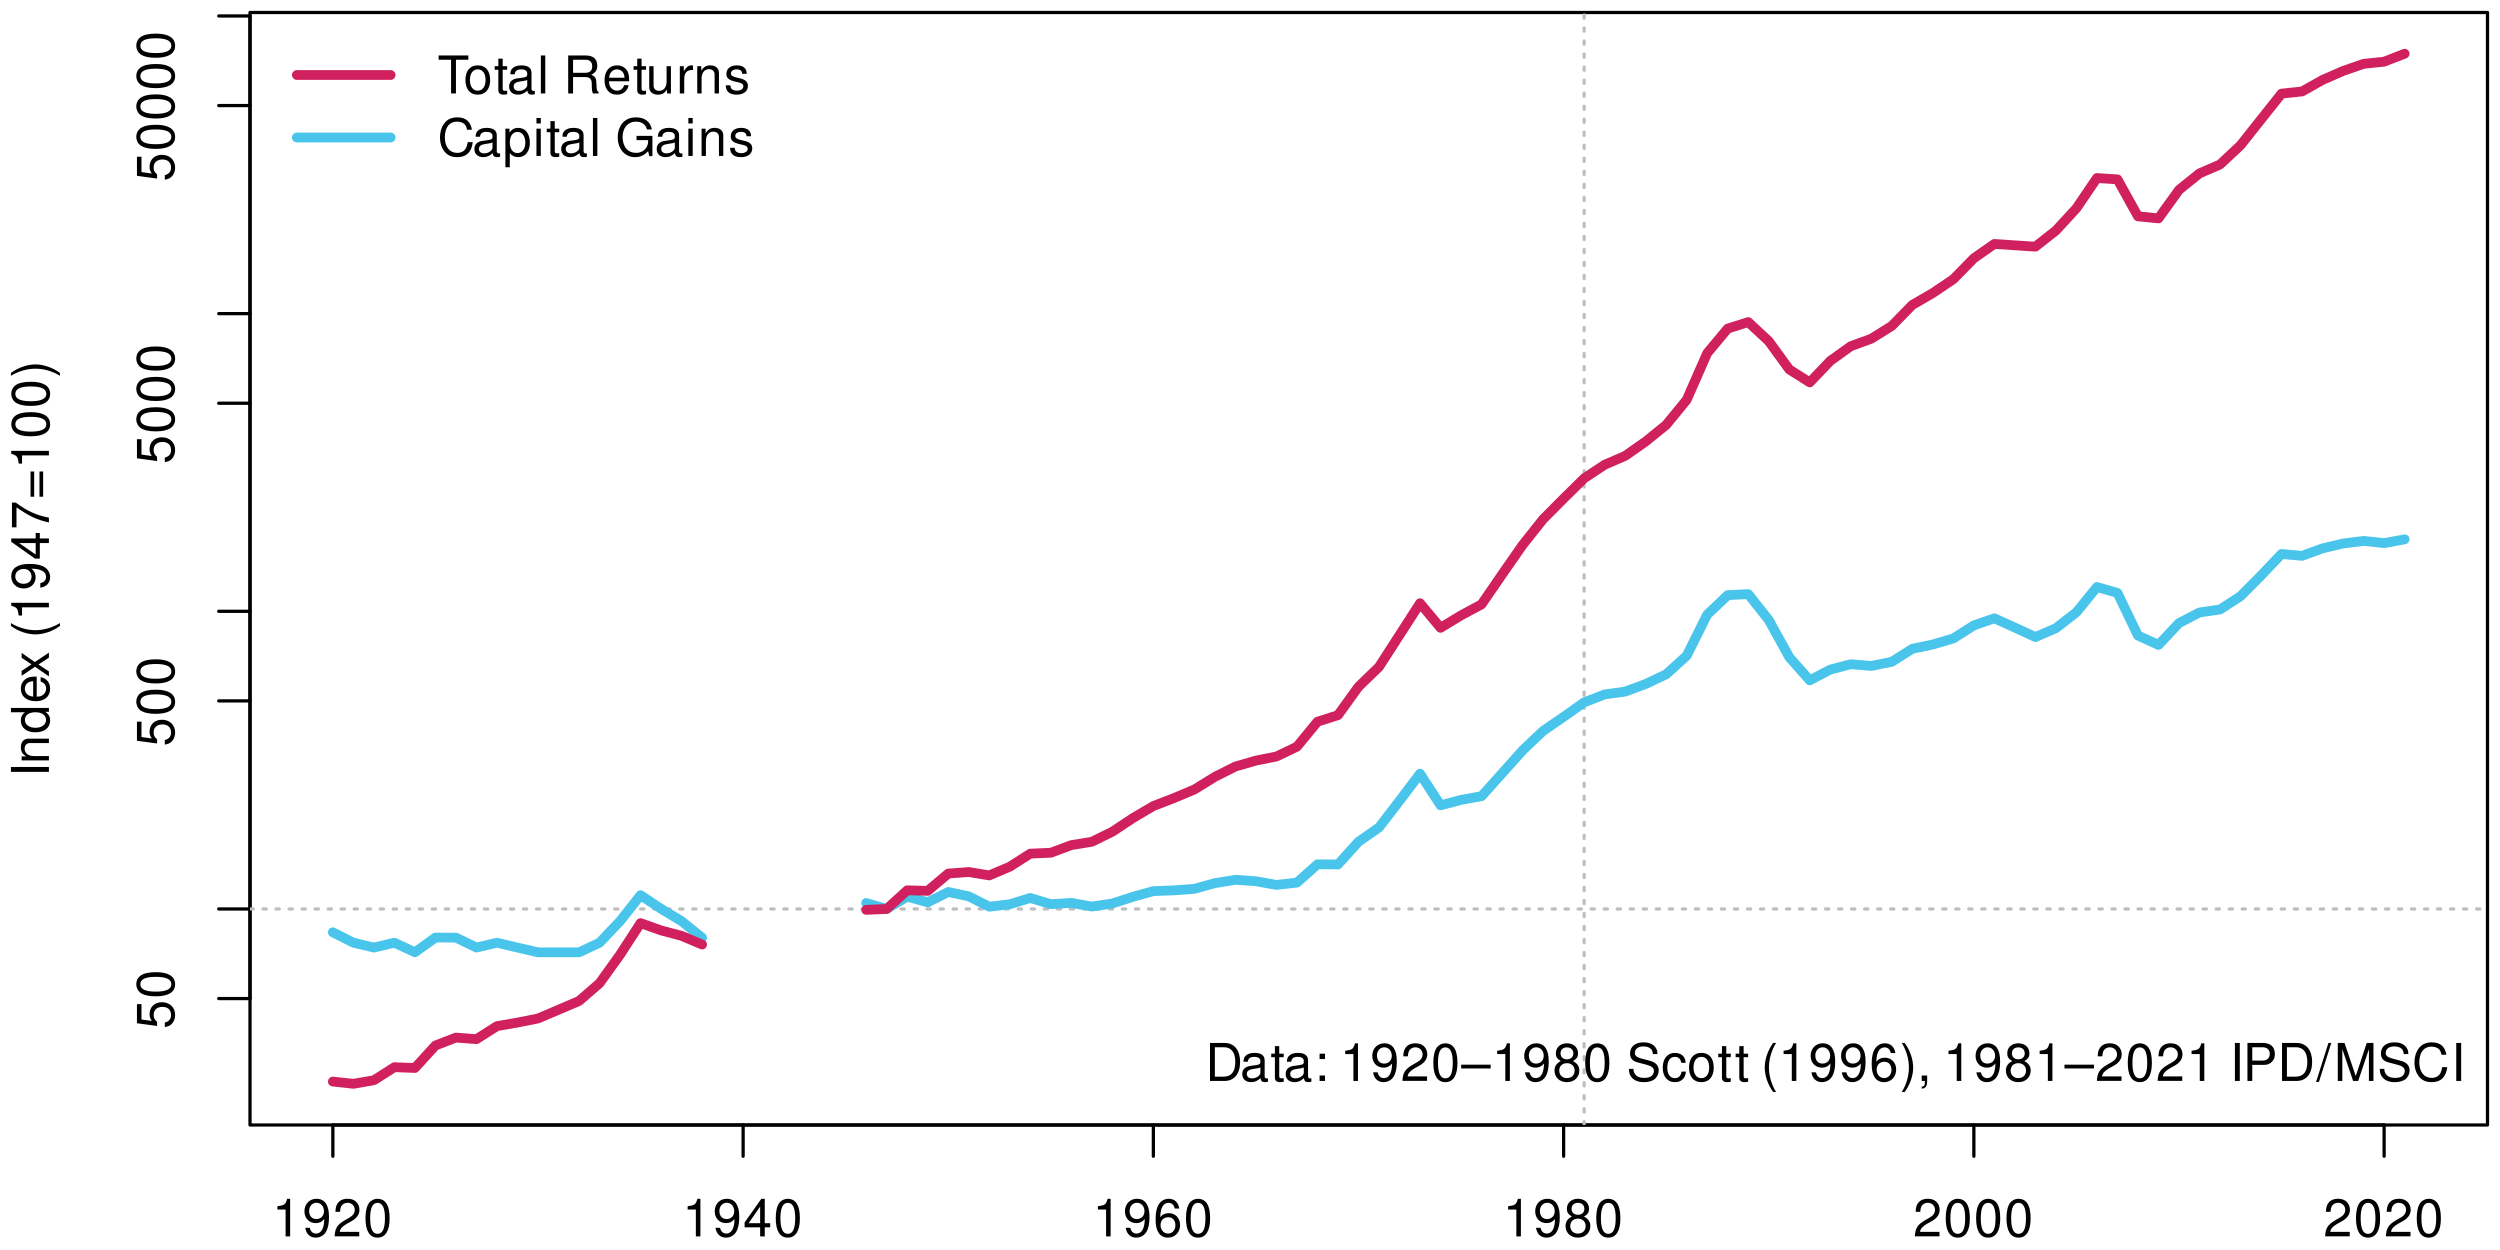 <?xml version="1.0" encoding="UTF-8"?>
<svg xmlns="http://www.w3.org/2000/svg" xmlns:xlink="http://www.w3.org/1999/xlink" width="576pt" height="288pt" viewBox="0 0 576 288" version="1.1">
<defs>
<g>
<symbol overflow="visible" id="glyph0-0">
<path style="stroke:none;" d=""/>
</symbol>
<symbol overflow="visible" id="glyph0-1">
<path style="stroke:none;" d="M 3.109 -6.188 L 3.109 0 L 4.156 0 L 4.156 -8.672 L 3.469 -8.672 C 3.094 -7.344 2.859 -7.156 1.219 -6.953 L 1.219 -6.188 Z M 3.109 -6.188 "/>
</symbol>
<symbol overflow="visible" id="glyph0-2">
<path style="stroke:none;" d="M 0.641 -1.984 C 0.844 -0.562 1.75 0.281 3.047 0.281 C 4 0.281 4.844 -0.188 5.344 -0.953 C 5.875 -1.812 6.109 -2.875 6.109 -4.438 C 6.109 -5.906 5.891 -6.828 5.391 -7.594 C 4.922 -8.297 4.172 -8.672 3.234 -8.672 C 1.625 -8.672 0.453 -7.469 0.453 -5.781 C 0.453 -4.188 1.531 -3.062 3.078 -3.062 C 3.875 -3.062 4.469 -3.344 5.016 -4.016 C 5 -1.844 4.328 -0.656 3.125 -0.656 C 2.375 -0.656 1.859 -1.141 1.688 -1.984 Z M 3.234 -7.75 C 4.219 -7.75 4.953 -6.922 4.953 -5.812 C 4.953 -4.734 4.234 -4 3.188 -4 C 2.172 -4 1.531 -4.719 1.531 -5.875 C 1.531 -6.953 2.25 -7.75 3.234 -7.75 Z M 3.234 -7.75 "/>
</symbol>
<symbol overflow="visible" id="glyph0-3">
<path style="stroke:none;" d="M 6.078 -1.047 L 1.594 -1.047 C 1.703 -1.766 2.094 -2.219 3.125 -2.859 L 4.328 -3.531 C 5.516 -4.188 6.125 -5.078 6.125 -6.141 C 6.125 -6.859 5.844 -7.531 5.344 -8 C 4.844 -8.453 4.219 -8.672 3.406 -8.672 C 2.328 -8.672 1.531 -8.297 1.062 -7.547 C 0.75 -7.094 0.625 -6.547 0.594 -5.672 L 1.656 -5.672 C 1.688 -6.266 1.766 -6.609 1.906 -6.906 C 2.188 -7.422 2.734 -7.75 3.375 -7.75 C 4.328 -7.75 5.047 -7.062 5.047 -6.125 C 5.047 -5.422 4.656 -4.828 3.906 -4.391 L 2.797 -3.75 C 1.016 -2.719 0.5 -1.906 0.406 -0.016 L 6.078 -0.016 Z M 6.078 -1.047 "/>
</symbol>
<symbol overflow="visible" id="glyph0-4">
<path style="stroke:none;" d="M 3.297 -8.672 C 2.516 -8.672 1.781 -8.312 1.344 -7.734 C 0.797 -6.953 0.516 -5.812 0.516 -4.203 C 0.516 -1.266 1.469 0.281 3.297 0.281 C 5.094 0.281 6.078 -1.266 6.078 -4.125 C 6.078 -5.812 5.812 -6.938 5.25 -7.734 C 4.812 -8.328 4.109 -8.672 3.297 -8.672 Z M 3.297 -7.734 C 4.438 -7.734 5 -6.578 5 -4.219 C 5 -1.75 4.453 -0.594 3.281 -0.594 C 2.156 -0.594 1.594 -1.797 1.594 -4.188 C 1.594 -6.578 2.156 -7.734 3.297 -7.734 Z M 3.297 -7.734 "/>
</symbol>
<symbol overflow="visible" id="glyph0-5">
<path style="stroke:none;" d="M 3.922 -2.094 L 3.922 0 L 4.984 0 L 4.984 -2.094 L 6.234 -2.094 L 6.234 -3.047 L 4.984 -3.047 L 4.984 -8.672 L 4.203 -8.672 L 0.344 -3.219 L 0.344 -2.094 Z M 3.922 -3.047 L 1.266 -3.047 L 3.922 -6.875 Z M 3.922 -3.047 "/>
</symbol>
<symbol overflow="visible" id="glyph0-6">
<path style="stroke:none;" d="M 5.969 -6.422 C 5.766 -7.844 4.859 -8.672 3.562 -8.672 C 2.625 -8.672 1.781 -8.219 1.281 -7.438 C 0.75 -6.594 0.516 -5.531 0.516 -3.953 C 0.516 -2.5 0.719 -1.578 1.234 -0.797 C 1.688 -0.094 2.438 0.281 3.375 0.281 C 4.984 0.281 6.156 -0.938 6.156 -2.625 C 6.156 -4.219 5.078 -5.359 3.547 -5.359 C 2.719 -5.359 2.047 -5.047 1.594 -4.406 C 1.609 -6.547 2.281 -7.734 3.484 -7.734 C 4.234 -7.734 4.75 -7.266 4.922 -6.422 Z M 3.422 -4.422 C 4.438 -4.422 5.078 -3.703 5.078 -2.547 C 5.078 -1.453 4.359 -0.656 3.391 -0.656 C 2.406 -0.656 1.656 -1.484 1.656 -2.594 C 1.656 -3.672 2.375 -4.422 3.422 -4.422 Z M 3.422 -4.422 "/>
</symbol>
<symbol overflow="visible" id="glyph0-7">
<path style="stroke:none;" d="M 4.688 -4.578 C 5.578 -5.109 5.859 -5.547 5.859 -6.359 C 5.859 -7.734 4.812 -8.672 3.297 -8.672 C 1.797 -8.672 0.75 -7.734 0.75 -6.375 C 0.75 -5.547 1.016 -5.125 1.891 -4.578 C 0.922 -4.078 0.438 -3.375 0.438 -2.406 C 0.438 -0.828 1.609 0.281 3.297 0.281 C 4.984 0.281 6.156 -0.828 6.156 -2.406 C 6.156 -3.375 5.672 -4.078 4.688 -4.578 Z M 3.297 -7.734 C 4.203 -7.734 4.781 -7.203 4.781 -6.344 C 4.781 -5.516 4.188 -4.984 3.297 -4.984 C 2.406 -4.984 1.828 -5.516 1.828 -6.359 C 1.828 -7.203 2.406 -7.734 3.297 -7.734 Z M 3.297 -4.094 C 4.359 -4.094 5.078 -3.391 5.078 -2.391 C 5.078 -1.344 4.375 -0.656 3.281 -0.656 C 2.25 -0.656 1.531 -1.375 1.531 -2.375 C 1.531 -3.406 2.234 -4.094 3.297 -4.094 Z M 3.297 -4.094 "/>
</symbol>
<symbol overflow="visible" id="glyph0-8">
<path style="stroke:none;" d="M 4.25 -7.766 L 7.109 -7.766 L 7.109 -8.75 L 0.25 -8.75 L 0.25 -7.766 L 3.125 -7.766 L 3.125 0 L 4.25 0 Z M 4.25 -7.766 "/>
</symbol>
<symbol overflow="visible" id="glyph0-9">
<path style="stroke:none;" d="M 3.266 -6.469 C 1.484 -6.469 0.438 -5.203 0.438 -3.094 C 0.438 -0.969 1.484 0.281 3.281 0.281 C 5.047 0.281 6.125 -0.984 6.125 -3.047 C 6.125 -5.234 5.094 -6.469 3.266 -6.469 Z M 3.281 -5.547 C 4.406 -5.547 5.078 -4.625 5.078 -3.062 C 5.078 -1.578 4.375 -0.641 3.281 -0.641 C 2.156 -0.641 1.469 -1.578 1.469 -3.094 C 1.469 -4.625 2.156 -5.547 3.281 -5.547 Z M 3.281 -5.547 "/>
</symbol>
<symbol overflow="visible" id="glyph0-10">
<path style="stroke:none;" d="M 3.047 -6.281 L 2.016 -6.281 L 2.016 -8.016 L 1.016 -8.016 L 1.016 -6.281 L 0.172 -6.281 L 0.172 -5.469 L 1.016 -5.469 L 1.016 -0.719 C 1.016 -0.078 1.453 0.281 2.234 0.281 C 2.5 0.281 2.719 0.25 3.047 0.188 L 3.047 -0.641 C 2.906 -0.609 2.766 -0.594 2.562 -0.594 C 2.141 -0.594 2.016 -0.719 2.016 -1.156 L 2.016 -5.469 L 3.047 -5.469 Z M 3.047 -6.281 "/>
</symbol>
<symbol overflow="visible" id="glyph0-11">
<path style="stroke:none;" d="M 6.422 -0.594 C 6.312 -0.562 6.266 -0.562 6.203 -0.562 C 5.859 -0.562 5.656 -0.75 5.656 -1.062 L 5.656 -4.75 C 5.656 -5.875 4.844 -6.469 3.297 -6.469 C 2.375 -6.469 1.641 -6.203 1.219 -5.734 C 0.922 -5.406 0.797 -5.047 0.781 -4.422 L 1.781 -4.422 C 1.875 -5.203 2.328 -5.547 3.266 -5.547 C 4.172 -5.547 4.672 -5.203 4.672 -4.609 L 4.672 -4.344 C 4.656 -3.906 4.438 -3.75 3.625 -3.641 C 2.203 -3.469 1.984 -3.422 1.609 -3.266 C 0.875 -2.953 0.5 -2.406 0.5 -1.578 C 0.5 -0.438 1.297 0.281 2.562 0.281 C 3.359 0.281 4 0 4.703 -0.641 C 4.781 0 5.094 0.281 5.734 0.281 C 5.953 0.281 6.078 0.25 6.422 0.172 Z M 4.672 -1.984 C 4.672 -1.641 4.578 -1.438 4.266 -1.156 C 3.859 -0.797 3.375 -0.594 2.781 -0.594 C 2 -0.594 1.547 -0.969 1.547 -1.609 C 1.547 -2.266 1.984 -2.609 3.062 -2.766 C 4.125 -2.906 4.328 -2.953 4.672 -3.109 Z M 4.672 -1.984 "/>
</symbol>
<symbol overflow="visible" id="glyph0-12">
<path style="stroke:none;" d="M 1.828 -8.75 L 0.812 -8.75 L 0.812 0 L 1.828 0 Z M 1.828 -8.75 "/>
</symbol>
<symbol overflow="visible" id="glyph0-13">
<path style="stroke:none;" d=""/>
</symbol>
<symbol overflow="visible" id="glyph0-14">
<path style="stroke:none;" d="M 2.234 -3.766 L 5.109 -3.766 C 6.109 -3.766 6.547 -3.281 6.547 -2.203 L 6.547 -1.422 C 6.547 -0.891 6.641 -0.359 6.797 0 L 8.141 0 L 8.141 -0.281 C 7.734 -0.562 7.641 -0.875 7.625 -2.047 C 7.609 -3.484 7.375 -3.906 6.438 -4.312 C 7.422 -4.812 7.812 -5.406 7.812 -6.406 C 7.812 -7.922 6.875 -8.75 5.141 -8.75 L 1.109 -8.75 L 1.109 0 L 2.234 0 Z M 2.234 -4.75 L 2.234 -7.766 L 4.938 -7.766 C 5.562 -7.766 5.922 -7.672 6.188 -7.422 C 6.484 -7.172 6.641 -6.781 6.641 -6.266 C 6.641 -5.219 6.125 -4.75 4.938 -4.75 Z M 2.234 -4.75 "/>
</symbol>
<symbol overflow="visible" id="glyph0-15">
<path style="stroke:none;" d="M 6.156 -2.812 C 6.156 -3.766 6.078 -4.344 5.906 -4.812 C 5.5 -5.844 4.531 -6.469 3.359 -6.469 C 1.609 -6.469 0.484 -5.141 0.484 -3.062 C 0.484 -0.984 1.562 0.281 3.344 0.281 C 4.781 0.281 5.766 -0.547 6.031 -1.906 L 5.016 -1.906 C 4.734 -1.078 4.172 -0.641 3.375 -0.641 C 2.734 -0.641 2.203 -0.938 1.859 -1.469 C 1.625 -1.828 1.531 -2.188 1.531 -2.812 Z M 1.547 -3.625 C 1.625 -4.781 2.344 -5.547 3.344 -5.547 C 4.375 -5.547 5.078 -4.75 5.078 -3.625 Z M 1.547 -3.625 "/>
</symbol>
<symbol overflow="visible" id="glyph0-16">
<path style="stroke:none;" d="M 5.781 0 L 5.781 -6.281 L 4.781 -6.281 L 4.781 -2.719 C 4.781 -1.438 4.109 -0.594 3.078 -0.594 C 2.281 -0.594 1.781 -1.078 1.781 -1.844 L 1.781 -6.281 L 0.781 -6.281 L 0.781 -1.438 C 0.781 -0.391 1.562 0.281 2.781 0.281 C 3.703 0.281 4.297 -0.047 4.891 -0.875 L 4.891 0 Z M 5.781 0 "/>
</symbol>
<symbol overflow="visible" id="glyph0-17">
<path style="stroke:none;" d="M 0.828 -6.281 L 0.828 0 L 1.844 0 L 1.844 -3.266 C 1.844 -4.781 2.469 -5.453 3.859 -5.406 L 3.859 -6.438 C 3.688 -6.453 3.594 -6.469 3.469 -6.469 C 2.812 -6.469 2.328 -6.078 1.75 -5.141 L 1.75 -6.281 Z M 0.828 -6.281 "/>
</symbol>
<symbol overflow="visible" id="glyph0-18">
<path style="stroke:none;" d="M 0.844 -6.281 L 0.844 0 L 1.844 0 L 1.844 -3.469 C 1.844 -4.75 2.516 -5.594 3.547 -5.594 C 4.344 -5.594 4.844 -5.109 4.844 -4.359 L 4.844 0 L 5.844 0 L 5.844 -4.75 C 5.844 -5.797 5.062 -6.469 3.859 -6.469 C 2.922 -6.469 2.312 -6.109 1.766 -5.234 L 1.766 -6.281 Z M 0.844 -6.281 "/>
</symbol>
<symbol overflow="visible" id="glyph0-19">
<path style="stroke:none;" d="M 5.25 -4.531 C 5.25 -5.766 4.422 -6.469 2.969 -6.469 C 1.516 -6.469 0.562 -5.719 0.562 -4.547 C 0.562 -3.562 1.062 -3.094 2.562 -2.734 L 3.484 -2.516 C 4.188 -2.344 4.469 -2.094 4.469 -1.641 C 4.469 -1.047 3.875 -0.641 3 -0.641 C 2.453 -0.641 2 -0.797 1.75 -1.062 C 1.594 -1.25 1.531 -1.422 1.469 -1.875 L 0.406 -1.875 C 0.453 -0.422 1.266 0.281 2.922 0.281 C 4.5 0.281 5.516 -0.5 5.516 -1.719 C 5.516 -2.656 4.984 -3.172 3.734 -3.469 L 2.766 -3.703 C 1.953 -3.891 1.609 -4.156 1.609 -4.594 C 1.609 -5.188 2.125 -5.547 2.938 -5.547 C 3.75 -5.547 4.172 -5.203 4.203 -4.531 Z M 5.25 -4.531 "/>
</symbol>
<symbol overflow="visible" id="glyph0-20">
<path style="stroke:none;" d="M 7.938 -6.031 C 7.594 -7.953 6.484 -8.891 4.578 -8.891 C 3.391 -8.891 2.453 -8.516 1.797 -7.797 C 1.016 -6.938 0.578 -5.688 0.578 -4.266 C 0.578 -2.828 1.016 -1.594 1.844 -0.75 C 2.516 -0.047 3.391 0.281 4.531 0.281 C 6.656 0.281 7.859 -0.875 8.125 -3.188 L 6.969 -3.188 C 6.875 -2.594 6.75 -2.188 6.578 -1.844 C 6.219 -1.109 5.469 -0.703 4.531 -0.703 C 2.797 -0.703 1.688 -2.094 1.688 -4.281 C 1.688 -6.531 2.734 -7.906 4.438 -7.906 C 5.141 -7.906 5.812 -7.703 6.172 -7.359 C 6.484 -7.062 6.672 -6.703 6.797 -6.031 Z M 7.938 -6.031 "/>
</symbol>
<symbol overflow="visible" id="glyph0-21">
<path style="stroke:none;" d="M 0.641 2.609 L 1.656 2.609 L 1.656 -0.656 C 2.188 -0.016 2.766 0.281 3.594 0.281 C 5.219 0.281 6.281 -1.031 6.281 -3.031 C 6.281 -5.141 5.25 -6.469 3.578 -6.469 C 2.719 -6.469 2.047 -6.078 1.578 -5.344 L 1.578 -6.281 L 0.641 -6.281 Z M 3.406 -5.531 C 4.516 -5.531 5.234 -4.562 5.234 -3.062 C 5.234 -1.625 4.5 -0.656 3.406 -0.656 C 2.344 -0.656 1.656 -1.625 1.656 -3.094 C 1.656 -4.578 2.344 -5.531 3.406 -5.531 Z M 3.406 -5.531 "/>
</symbol>
<symbol overflow="visible" id="glyph0-22">
<path style="stroke:none;" d="M 1.797 -6.281 L 0.797 -6.281 L 0.797 0 L 1.797 0 Z M 1.797 -8.75 L 0.797 -8.75 L 0.797 -7.484 L 1.797 -7.484 Z M 1.797 -8.75 "/>
</symbol>
<symbol overflow="visible" id="glyph0-23">
<path style="stroke:none;" d="M 8.516 -4.625 L 4.859 -4.625 L 4.859 -3.641 L 7.531 -3.641 L 7.531 -3.391 C 7.531 -1.844 6.375 -0.703 4.781 -0.703 C 3.891 -0.703 3.078 -1.031 2.562 -1.594 C 1.984 -2.219 1.641 -3.266 1.641 -4.344 C 1.641 -6.484 2.875 -7.906 4.719 -7.906 C 6.047 -7.906 7.016 -7.219 7.25 -6.094 L 8.391 -6.094 C 8.078 -7.875 6.734 -8.891 4.734 -8.891 C 3.656 -8.891 2.797 -8.609 2.109 -8.047 C 1.094 -7.219 0.531 -5.859 0.531 -4.281 C 0.531 -1.594 2.172 0.281 4.531 0.281 C 5.719 0.281 6.656 -0.172 7.531 -1.109 L 7.797 0.047 L 8.516 0.047 Z M 8.516 -4.625 "/>
</symbol>
<symbol overflow="visible" id="glyph0-24">
<path style="stroke:none;" d="M 1.062 0 L 4.438 0 C 6.641 0 8 -1.656 8 -4.375 C 8 -7.094 6.656 -8.75 4.438 -8.75 L 1.062 -8.75 Z M 2.188 -0.984 L 2.188 -7.766 L 4.25 -7.766 C 5.969 -7.766 6.891 -6.594 6.891 -4.375 C 6.891 -2.141 5.969 -0.984 4.25 -0.984 Z M 2.188 -0.984 "/>
</symbol>
<symbol overflow="visible" id="glyph0-25">
<path style="stroke:none;" d="M 2.562 -1.25 L 1.312 -1.25 L 1.312 0 L 2.562 0 Z M 2.562 -6.281 L 1.312 -6.281 L 1.312 -5.047 L 2.562 -5.047 Z M 2.562 -6.281 "/>
</symbol>
<symbol overflow="visible" id="glyph0-26">
<path style="stroke:none;" d="M 6.734 -3.75 L -0.062 -3.75 L -0.062 -2.875 L 6.734 -2.875 Z M 6.734 -3.75 "/>
</symbol>
<symbol overflow="visible" id="glyph0-27">
<path style="stroke:none;" d="M 7.156 -6.188 C 7.156 -6.781 7.109 -6.953 6.922 -7.359 C 6.438 -8.359 5.422 -8.891 3.953 -8.891 C 2.031 -8.891 0.844 -7.906 0.844 -6.328 C 0.844 -5.25 1.406 -4.578 2.562 -4.281 L 4.734 -3.703 C 5.844 -3.422 6.344 -2.969 6.344 -2.297 C 6.344 -1.828 6.078 -1.344 5.719 -1.078 C 5.359 -0.828 4.812 -0.703 4.109 -0.703 C 3.141 -0.703 2.516 -0.938 2.094 -1.438 C 1.766 -1.828 1.625 -2.25 1.625 -2.781 L 0.578 -2.781 C 0.594 -1.984 0.75 -1.453 1.094 -0.969 C 1.688 -0.141 2.703 0.281 4.031 0.281 C 5.078 0.281 5.922 0.031 6.484 -0.391 C 7.078 -0.859 7.453 -1.641 7.453 -2.406 C 7.453 -3.484 6.781 -4.266 5.594 -4.594 L 3.391 -5.188 C 2.344 -5.469 1.953 -5.812 1.953 -6.484 C 1.953 -7.375 2.734 -7.953 3.906 -7.953 C 5.297 -7.953 6.078 -7.328 6.094 -6.188 Z M 7.156 -6.188 "/>
</symbol>
<symbol overflow="visible" id="glyph0-28">
<path style="stroke:none;" d="M 5.656 -4.172 C 5.609 -4.781 5.469 -5.188 5.234 -5.531 C 4.797 -6.125 4.047 -6.469 3.172 -6.469 C 1.469 -6.469 0.375 -5.125 0.375 -3.031 C 0.375 -1.016 1.453 0.281 3.156 0.281 C 4.656 0.281 5.609 -0.625 5.719 -2.156 L 4.719 -2.156 C 4.547 -1.156 4.031 -0.641 3.188 -0.641 C 2.078 -0.641 1.422 -1.547 1.422 -3.031 C 1.422 -4.609 2.062 -5.547 3.156 -5.547 C 4 -5.547 4.531 -5.047 4.641 -4.172 Z M 5.656 -4.172 "/>
</symbol>
<symbol overflow="visible" id="glyph0-29">
<path style="stroke:none;" d="M 2.828 -8.75 C 1.625 -7.172 0.875 -4.984 0.875 -3.109 C 0.875 -1.219 1.625 0.969 2.828 2.547 L 3.484 2.547 C 2.438 0.828 1.844 -1.188 1.844 -3.109 C 1.844 -5.016 2.438 -7.047 3.484 -8.75 Z M 2.828 -8.75 "/>
</symbol>
<symbol overflow="visible" id="glyph0-30">
<path style="stroke:none;" d="M 1.109 2.547 C 2.312 0.969 3.078 -1.219 3.078 -3.094 C 3.078 -4.984 2.312 -7.172 1.109 -8.75 L 0.453 -8.75 C 1.516 -7.031 2.094 -5.016 2.094 -3.094 C 2.094 -1.188 1.516 0.844 0.453 2.547 Z M 1.109 2.547 "/>
</symbol>
<symbol overflow="visible" id="glyph0-31">
<path style="stroke:none;" d="M 1.047 -1.25 L 1.047 0 L 1.766 0 L 1.766 0.219 C 1.766 1.047 1.609 1.281 1.047 1.312 L 1.047 1.766 C 1.844 1.781 2.297 1.219 2.297 0.188 L 2.297 -1.25 Z M 1.047 -1.25 "/>
</symbol>
<symbol overflow="visible" id="glyph0-32">
<path style="stroke:none;" d="M 2.328 -8.75 L 1.203 -8.75 L 1.203 0 L 2.328 0 Z M 2.328 -8.75 "/>
</symbol>
<symbol overflow="visible" id="glyph0-33">
<path style="stroke:none;" d="M 2.203 -3.703 L 4.953 -3.703 C 5.641 -3.703 6.188 -3.906 6.641 -4.328 C 7.172 -4.812 7.406 -5.375 7.406 -6.188 C 7.406 -7.828 6.438 -8.75 4.703 -8.75 L 1.094 -8.75 L 1.094 0 L 2.203 0 Z M 2.203 -4.688 L 2.203 -7.766 L 4.531 -7.766 C 5.609 -7.766 6.234 -7.188 6.234 -6.234 C 6.234 -5.266 5.609 -4.688 4.531 -4.688 Z M 2.203 -4.688 "/>
</symbol>
<symbol overflow="visible" id="glyph0-34">
<path style="stroke:none;" d="M 2.75 -8.75 L -0.094 0.234 L 0.562 0.234 L 3.406 -8.75 Z M 2.75 -8.75 "/>
</symbol>
<symbol overflow="visible" id="glyph0-35">
<path style="stroke:none;" d="M 5.609 0 L 8.078 -7.328 L 8.078 0 L 9.125 0 L 9.125 -8.75 L 7.578 -8.75 L 5.047 -1.125 L 2.453 -8.75 L 0.906 -8.75 L 0.906 0 L 1.953 0 L 1.953 -7.328 L 4.438 0 Z M 5.609 0 "/>
</symbol>
<symbol overflow="visible" id="glyph1-0">
<path style="stroke:none;" d=""/>
</symbol>
<symbol overflow="visible" id="glyph1-1">
<path style="stroke:none;" d="M -8.516 -5.719 L -8.516 -1.312 L -3.875 -0.688 L -3.875 -1.656 C -4.469 -2.141 -4.672 -2.562 -4.672 -3.234 C -4.672 -4.375 -3.891 -5.078 -2.625 -5.078 C -1.406 -5.078 -0.656 -4.375 -0.656 -3.219 C -0.656 -2.297 -1.125 -1.734 -2.094 -1.469 L -2.094 -0.422 C -1.391 -0.562 -1.062 -0.688 -0.75 -0.938 C -0.094 -1.422 0.281 -2.281 0.281 -3.234 C 0.281 -4.953 -0.969 -6.156 -2.766 -6.156 C -4.453 -6.156 -5.609 -5.047 -5.609 -3.406 C -5.609 -2.812 -5.453 -2.328 -5.094 -1.844 L -7.469 -2.172 L -7.469 -5.719 Z M -8.516 -5.719 "/>
</symbol>
<symbol overflow="visible" id="glyph1-2">
<path style="stroke:none;" d="M -8.672 -3.297 C -8.672 -2.516 -8.312 -1.781 -7.734 -1.344 C -6.953 -0.797 -5.812 -0.516 -4.203 -0.516 C -1.266 -0.516 0.281 -1.469 0.281 -3.297 C 0.281 -5.094 -1.266 -6.078 -4.125 -6.078 C -5.812 -6.078 -6.938 -5.812 -7.734 -5.25 C -8.328 -4.812 -8.672 -4.109 -8.672 -3.297 Z M -7.734 -3.297 C -7.734 -4.438 -6.578 -5 -4.219 -5 C -1.75 -5 -0.594 -4.453 -0.594 -3.281 C -0.594 -2.156 -1.797 -1.594 -4.188 -1.594 C -6.578 -1.594 -7.734 -2.156 -7.734 -3.297 Z M -7.734 -3.297 "/>
</symbol>
<symbol overflow="visible" id="glyph1-3">
<path style="stroke:none;" d="M -8.75 -2.328 L -8.75 -1.203 L 0 -1.203 L 0 -2.328 Z M -8.75 -2.328 "/>
</symbol>
<symbol overflow="visible" id="glyph1-4">
<path style="stroke:none;" d="M -6.281 -0.844 L 0 -0.844 L 0 -1.844 L -3.469 -1.844 C -4.75 -1.844 -5.594 -2.516 -5.594 -3.547 C -5.594 -4.344 -5.109 -4.844 -4.359 -4.844 L 0 -4.844 L 0 -5.844 L -4.75 -5.844 C -5.797 -5.844 -6.469 -5.062 -6.469 -3.859 C -6.469 -2.922 -6.109 -2.312 -5.234 -1.766 L -6.281 -1.766 Z M -6.281 -0.844 "/>
</symbol>
<symbol overflow="visible" id="glyph1-5">
<path style="stroke:none;" d="M -8.75 -5.938 L -8.75 -4.938 L -5.5 -4.938 C -6.125 -4.531 -6.469 -3.859 -6.469 -3.016 C -6.469 -1.375 -5.156 -0.312 -3.156 -0.312 C -1.031 -0.312 0.281 -1.344 0.281 -3.047 C 0.281 -3.906 -0.047 -4.516 -0.828 -5.047 L 0 -5.047 L 0 -5.938 Z M -5.531 -3.188 C -5.531 -4.266 -4.578 -4.938 -3.078 -4.938 C -1.625 -4.938 -0.656 -4.25 -0.656 -3.188 C -0.656 -2.094 -1.625 -1.359 -3.094 -1.359 C -4.562 -1.359 -5.531 -2.094 -5.531 -3.188 Z M -5.531 -3.188 "/>
</symbol>
<symbol overflow="visible" id="glyph1-6">
<path style="stroke:none;" d="M -2.812 -6.156 C -3.766 -6.156 -4.344 -6.078 -4.812 -5.906 C -5.844 -5.5 -6.469 -4.531 -6.469 -3.359 C -6.469 -1.609 -5.141 -0.484 -3.062 -0.484 C -0.984 -0.484 0.281 -1.562 0.281 -3.344 C 0.281 -4.781 -0.547 -5.766 -1.906 -6.031 L -1.906 -5.016 C -1.078 -4.734 -0.641 -4.172 -0.641 -3.375 C -0.641 -2.734 -0.938 -2.203 -1.469 -1.859 C -1.828 -1.625 -2.188 -1.531 -2.812 -1.531 Z M -3.625 -1.547 C -4.781 -1.625 -5.547 -2.344 -5.547 -3.344 C -5.547 -4.375 -4.75 -5.078 -3.625 -5.078 Z M -3.625 -1.547 "/>
</symbol>
<symbol overflow="visible" id="glyph1-7">
<path style="stroke:none;" d="M -3.25 -3.5 L -6.281 -5.609 L -6.281 -4.484 L -4.016 -2.969 L -6.281 -1.469 L -6.281 -0.328 L -3.203 -2.422 L 0 -0.203 L 0 -1.344 L -2.406 -2.938 L 0 -4.516 L 0 -5.672 Z M -3.25 -3.5 "/>
</symbol>
<symbol overflow="visible" id="glyph1-8">
<path style="stroke:none;" d=""/>
</symbol>
<symbol overflow="visible" id="glyph1-9">
<path style="stroke:none;" d="M -8.75 -2.828 C -7.172 -1.625 -4.984 -0.875 -3.109 -0.875 C -1.219 -0.875 0.969 -1.625 2.547 -2.828 L 2.547 -3.484 C 0.828 -2.438 -1.188 -1.844 -3.109 -1.844 C -5.016 -1.844 -7.047 -2.438 -8.75 -3.484 Z M -8.75 -2.828 "/>
</symbol>
<symbol overflow="visible" id="glyph1-10">
<path style="stroke:none;" d="M -6.188 -3.109 L 0 -3.109 L 0 -4.156 L -8.672 -4.156 L -8.672 -3.469 C -7.344 -3.094 -7.156 -2.859 -6.953 -1.219 L -6.188 -1.219 Z M -6.188 -3.109 "/>
</symbol>
<symbol overflow="visible" id="glyph1-11">
<path style="stroke:none;" d="M -1.984 -0.641 C -0.562 -0.844 0.281 -1.75 0.281 -3.047 C 0.281 -4 -0.188 -4.844 -0.953 -5.344 C -1.812 -5.875 -2.875 -6.109 -4.438 -6.109 C -5.906 -6.109 -6.828 -5.891 -7.594 -5.391 C -8.297 -4.922 -8.672 -4.172 -8.672 -3.234 C -8.672 -1.625 -7.469 -0.453 -5.781 -0.453 C -4.188 -0.453 -3.062 -1.531 -3.062 -3.078 C -3.062 -3.875 -3.344 -4.469 -4.016 -5.016 C -1.844 -5 -0.656 -4.328 -0.656 -3.125 C -0.656 -2.375 -1.141 -1.859 -1.984 -1.688 Z M -7.75 -3.234 C -7.75 -4.219 -6.922 -4.953 -5.812 -4.953 C -4.734 -4.953 -4 -4.234 -4 -3.188 C -4 -2.172 -4.719 -1.531 -5.875 -1.531 C -6.953 -1.531 -7.75 -2.25 -7.75 -3.234 Z M -7.75 -3.234 "/>
</symbol>
<symbol overflow="visible" id="glyph1-12">
<path style="stroke:none;" d="M -2.094 -3.922 L 0 -3.922 L 0 -4.984 L -2.094 -4.984 L -2.094 -6.234 L -3.047 -6.234 L -3.047 -4.984 L -8.672 -4.984 L -8.672 -4.203 L -3.219 -0.344 L -2.094 -0.344 Z M -3.047 -3.922 L -3.047 -1.266 L -6.875 -3.922 Z M -3.047 -3.922 "/>
</symbol>
<symbol overflow="visible" id="glyph1-13">
<path style="stroke:none;" d="M -8.516 -6.234 L -8.516 -0.547 L -7.469 -0.547 L -7.469 -5.141 C -4.578 -3.125 -2.797 -2.297 0 -1.656 L 0 -2.781 C -2.719 -3.25 -5.062 -4.312 -7.625 -6.234 Z M -8.516 -6.234 "/>
</symbol>
<symbol overflow="visible" id="glyph1-14">
<path style="stroke:none;" d="M -4.234 -6.406 L -4.234 -0.594 L -3.391 -0.594 L -3.391 -6.406 Z M -2.172 -6.406 L -2.172 -0.594 L -1.328 -0.594 L -1.328 -6.406 Z M -2.172 -6.406 "/>
</symbol>
<symbol overflow="visible" id="glyph1-15">
<path style="stroke:none;" d="M 2.547 -1.109 C 0.969 -2.312 -1.219 -3.078 -3.094 -3.078 C -4.984 -3.078 -7.172 -2.312 -8.75 -1.109 L -8.75 -0.453 C -7.031 -1.516 -5.016 -2.094 -3.094 -2.094 C -1.188 -2.094 0.844 -1.516 2.547 -0.453 Z M 2.547 -1.109 "/>
</symbol>
</g>
<clipPath id="clip1">
  <path d="M 57.602 209 L 573.121 209 L 573.121 210 L 57.602 210 Z M 57.602 209 "/>
</clipPath>
<clipPath id="clip2">
  <path d="M 364 2.879 L 366 2.879 L 366 259.199 L 364 259.199 Z M 364 2.879 "/>
</clipPath>
</defs>
<g id="surface1398">
<rect x="0" y="0" width="576" height="288" style="fill:rgb(100%,100%,100%);fill-opacity:1;stroke:none;"/>
<path style="fill:none;stroke-width:0.75;stroke-linecap:round;stroke-linejoin:round;stroke:rgb(0%,0%,0%);stroke-opacity:1;stroke-miterlimit:10;" d="M 76.691 259.199 L 549.301 259.199 "/>
<path style="fill:none;stroke-width:0.75;stroke-linecap:round;stroke-linejoin:round;stroke:rgb(0%,0%,0%);stroke-opacity:1;stroke-miterlimit:10;" d="M 76.691 259.199 L 76.691 266.398 "/>
<path style="fill:none;stroke-width:0.75;stroke-linecap:round;stroke-linejoin:round;stroke:rgb(0%,0%,0%);stroke-opacity:1;stroke-miterlimit:10;" d="M 171.215 259.199 L 171.215 266.398 "/>
<path style="fill:none;stroke-width:0.75;stroke-linecap:round;stroke-linejoin:round;stroke:rgb(0%,0%,0%);stroke-opacity:1;stroke-miterlimit:10;" d="M 265.734 259.199 L 265.734 266.398 "/>
<path style="fill:none;stroke-width:0.75;stroke-linecap:round;stroke-linejoin:round;stroke:rgb(0%,0%,0%);stroke-opacity:1;stroke-miterlimit:10;" d="M 360.258 259.199 L 360.258 266.398 "/>
<path style="fill:none;stroke-width:0.75;stroke-linecap:round;stroke-linejoin:round;stroke:rgb(0%,0%,0%);stroke-opacity:1;stroke-miterlimit:10;" d="M 454.777 259.199 L 454.777 266.398 "/>
<path style="fill:none;stroke-width:0.75;stroke-linecap:round;stroke-linejoin:round;stroke:rgb(0%,0%,0%);stroke-opacity:1;stroke-miterlimit:10;" d="M 549.301 259.199 L 549.301 266.398 "/>
<g style="fill:rgb(0%,0%,0%);fill-opacity:1;">
  <use xlink:href="#glyph0-1" x="62.691" y="284.869"/>
  <use xlink:href="#glyph0-2" x="69.691" y="284.869"/>
  <use xlink:href="#glyph0-3" x="76.691" y="284.869"/>
  <use xlink:href="#glyph0-4" x="83.691" y="284.869"/>
</g>
<g style="fill:rgb(0%,0%,0%);fill-opacity:1;">
  <use xlink:href="#glyph0-1" x="157.215" y="284.869"/>
  <use xlink:href="#glyph0-2" x="164.215" y="284.869"/>
  <use xlink:href="#glyph0-5" x="171.215" y="284.869"/>
  <use xlink:href="#glyph0-4" x="178.215" y="284.869"/>
</g>
<g style="fill:rgb(0%,0%,0%);fill-opacity:1;">
  <use xlink:href="#glyph0-1" x="251.734" y="284.869"/>
  <use xlink:href="#glyph0-2" x="258.734" y="284.869"/>
  <use xlink:href="#glyph0-6" x="265.734" y="284.869"/>
  <use xlink:href="#glyph0-4" x="272.734" y="284.869"/>
</g>
<g style="fill:rgb(0%,0%,0%);fill-opacity:1;">
  <use xlink:href="#glyph0-1" x="346.258" y="284.869"/>
  <use xlink:href="#glyph0-2" x="353.258" y="284.869"/>
  <use xlink:href="#glyph0-7" x="360.258" y="284.869"/>
  <use xlink:href="#glyph0-4" x="367.258" y="284.869"/>
</g>
<g style="fill:rgb(0%,0%,0%);fill-opacity:1;">
  <use xlink:href="#glyph0-3" x="440.777" y="284.869"/>
  <use xlink:href="#glyph0-4" x="447.777" y="284.869"/>
  <use xlink:href="#glyph0-4" x="454.777" y="284.869"/>
  <use xlink:href="#glyph0-4" x="461.777" y="284.869"/>
</g>
<g style="fill:rgb(0%,0%,0%);fill-opacity:1;">
  <use xlink:href="#glyph0-3" x="535.301" y="284.869"/>
  <use xlink:href="#glyph0-4" x="542.301" y="284.869"/>
  <use xlink:href="#glyph0-3" x="549.301" y="284.869"/>
  <use xlink:href="#glyph0-4" x="556.301" y="284.869"/>
</g>
<path style="fill:none;stroke-width:0.75;stroke-linecap:round;stroke-linejoin:round;stroke:rgb(0%,0%,0%);stroke-opacity:1;stroke-miterlimit:10;" d="M 57.602 230.066 L 57.602 3.68 "/>
<path style="fill:none;stroke-width:0.75;stroke-linecap:round;stroke-linejoin:round;stroke:rgb(0%,0%,0%);stroke-opacity:1;stroke-miterlimit:10;" d="M 57.602 230.066 L 50.398 230.066 "/>
<path style="fill:none;stroke-width:0.75;stroke-linecap:round;stroke-linejoin:round;stroke:rgb(0%,0%,0%);stroke-opacity:1;stroke-miterlimit:10;" d="M 57.602 209.422 L 50.398 209.422 "/>
<path style="fill:none;stroke-width:0.75;stroke-linecap:round;stroke-linejoin:round;stroke:rgb(0%,0%,0%);stroke-opacity:1;stroke-miterlimit:10;" d="M 57.602 161.484 L 50.398 161.484 "/>
<path style="fill:none;stroke-width:0.75;stroke-linecap:round;stroke-linejoin:round;stroke:rgb(0%,0%,0%);stroke-opacity:1;stroke-miterlimit:10;" d="M 57.602 140.84 L 50.398 140.84 "/>
<path style="fill:none;stroke-width:0.75;stroke-linecap:round;stroke-linejoin:round;stroke:rgb(0%,0%,0%);stroke-opacity:1;stroke-miterlimit:10;" d="M 57.602 92.906 L 50.398 92.906 "/>
<path style="fill:none;stroke-width:0.75;stroke-linecap:round;stroke-linejoin:round;stroke:rgb(0%,0%,0%);stroke-opacity:1;stroke-miterlimit:10;" d="M 57.602 72.262 L 50.398 72.262 "/>
<path style="fill:none;stroke-width:0.75;stroke-linecap:round;stroke-linejoin:round;stroke:rgb(0%,0%,0%);stroke-opacity:1;stroke-miterlimit:10;" d="M 57.602 24.324 L 50.398 24.324 "/>
<path style="fill:none;stroke-width:0.75;stroke-linecap:round;stroke-linejoin:round;stroke:rgb(0%,0%,0%);stroke-opacity:1;stroke-miterlimit:10;" d="M 57.602 3.68 L 50.398 3.68 "/>
<g style="fill:rgb(0%,0%,0%);fill-opacity:1;">
  <use xlink:href="#glyph1-1" x="40.068" y="237.066"/>
  <use xlink:href="#glyph1-2" x="40.068" y="230.066"/>
</g>
<g style="fill:rgb(0%,0%,0%);fill-opacity:1;">
  <use xlink:href="#glyph1-1" x="40.068" y="171.984"/>
  <use xlink:href="#glyph1-2" x="40.068" y="164.984"/>
  <use xlink:href="#glyph1-2" x="40.068" y="157.984"/>
</g>
<g style="fill:rgb(0%,0%,0%);fill-opacity:1;">
  <use xlink:href="#glyph1-1" x="40.068" y="106.906"/>
  <use xlink:href="#glyph1-2" x="40.068" y="99.906"/>
  <use xlink:href="#glyph1-2" x="40.068" y="92.906"/>
  <use xlink:href="#glyph1-2" x="40.068" y="85.906"/>
</g>
<g style="fill:rgb(0%,0%,0%);fill-opacity:1;">
  <use xlink:href="#glyph1-1" x="40.068" y="41.824"/>
  <use xlink:href="#glyph1-2" x="40.068" y="34.824"/>
  <use xlink:href="#glyph1-2" x="40.068" y="27.824"/>
  <use xlink:href="#glyph1-2" x="40.068" y="20.824"/>
  <use xlink:href="#glyph1-2" x="40.068" y="13.824"/>
</g>
<path style="fill:none;stroke-width:0.75;stroke-linecap:round;stroke-linejoin:round;stroke:rgb(0%,0%,0%);stroke-opacity:1;stroke-miterlimit:10;" d="M 57.602 259.199 L 573.121 259.199 L 573.121 2.879 L 57.602 2.879 Z M 57.602 259.199 "/>
<g style="fill:rgb(0%,0%,0%);fill-opacity:1;">
  <use xlink:href="#glyph1-3" x="11.268" y="179.039"/>
  <use xlink:href="#glyph1-4" x="11.268" y="176.039"/>
  <use xlink:href="#glyph1-5" x="11.268" y="169.039"/>
  <use xlink:href="#glyph1-6" x="11.268" y="162.039"/>
  <use xlink:href="#glyph1-7" x="11.268" y="156.039"/>
  <use xlink:href="#glyph1-8" x="11.268" y="150.039"/>
  <use xlink:href="#glyph1-9" x="11.268" y="147.039"/>
  <use xlink:href="#glyph1-10" x="11.268" y="143.039"/>
  <use xlink:href="#glyph1-11" x="11.268" y="136.039"/>
  <use xlink:href="#glyph1-12" x="11.268" y="129.039"/>
  <use xlink:href="#glyph1-13" x="11.268" y="122.039"/>
  <use xlink:href="#glyph1-14" x="11.268" y="115.039"/>
  <use xlink:href="#glyph1-10" x="11.268" y="108.039"/>
  <use xlink:href="#glyph1-2" x="11.268" y="101.039"/>
  <use xlink:href="#glyph1-2" x="11.268" y="94.039"/>
  <use xlink:href="#glyph1-15" x="11.268" y="87.039"/>
</g>
<g clip-path="url(#clip1)" clip-rule="nonzero">
<path style="fill:none;stroke-width:0.75;stroke-linecap:round;stroke-linejoin:round;stroke:rgb(74.51%,74.51%,74.51%);stroke-opacity:1;stroke-dasharray:0.75,2.25;stroke-miterlimit:10;" d="M 57.602 209.422 L 573.121 209.422 "/>
</g>
<g clip-path="url(#clip2)" clip-rule="nonzero">
<path style="fill:none;stroke-width:0.75;stroke-linecap:round;stroke-linejoin:round;stroke:rgb(74.51%,74.51%,74.51%);stroke-opacity:1;stroke-dasharray:0.75,2.25;stroke-miterlimit:10;" d="M 364.984 259.199 L 364.984 2.879 "/>
</g>
<path style="fill:none;stroke-width:2.25;stroke-linecap:round;stroke-linejoin:round;stroke:rgb(28.627%,76.863%,91.765%);stroke-opacity:1;stroke-miterlimit:10;" d="M 76.691 214.805 L 81.418 217.191 L 86.145 218.316 L 90.871 217.203 L 95.598 219.398 L 100.324 216.02 L 105.051 216.02 L 109.777 218.312 L 114.5 217.199 L 119.227 218.324 L 123.953 219.414 L 133.406 219.414 L 138.133 217.207 L 142.859 212.227 L 147.586 206.254 L 152.309 209.391 L 157.035 212.234 L 161.762 216.043 "/>
<path style="fill:none;stroke-width:2.25;stroke-linecap:round;stroke-linejoin:round;stroke:rgb(28.627%,76.863%,91.765%);stroke-opacity:1;stroke-miterlimit:10;" d="M 199.57 208.051 L 204.297 209.422 L 209.023 206.582 L 213.75 207.891 L 218.477 205.516 L 223.203 206.516 L 227.926 208.902 L 232.652 208.344 L 237.379 206.891 L 242.105 208.324 L 246.832 208.027 L 251.559 208.871 L 256.285 208.164 L 261.012 206.629 L 265.734 205.316 L 270.461 205.137 L 275.188 204.785 L 279.914 203.473 L 284.641 202.707 L 289.367 203.039 L 294.094 203.883 L 298.82 203.352 L 303.543 199.137 L 308.27 199.168 L 312.996 193.938 L 317.723 190.641 L 322.449 184.5 L 327.176 178.262 L 331.902 185.547 L 336.629 184.293 L 341.352 183.441 L 346.078 178.184 L 350.805 172.879 L 355.531 168.406 L 360.258 165.164 L 364.984 161.82 L 369.711 159.996 L 374.438 159.34 L 379.16 157.594 L 383.887 155.359 L 388.613 151.078 L 393.34 141.609 L 398.066 137.121 L 402.793 136.883 L 407.52 142.844 L 412.246 151.406 L 416.969 156.75 L 421.695 154.273 L 426.422 153.035 L 431.148 153.43 L 435.875 152.477 L 440.602 149.484 L 445.328 148.488 L 450.055 147.09 L 454.777 144.09 L 459.504 142.465 L 464.23 144.598 L 468.957 146.777 L 473.684 144.73 L 478.41 141.062 L 483.137 135.246 L 487.863 136.617 L 492.586 146.43 L 497.312 148.586 L 502.039 143.562 L 506.766 141.113 L 511.492 140.43 L 516.219 137.371 L 520.945 132.602 L 525.672 127.637 L 530.395 128.066 L 535.121 126.34 L 539.848 125.227 L 544.574 124.625 L 549.301 125.133 L 554.027 124.254 "/>
<path style="fill:none;stroke-width:2.25;stroke-linecap:round;stroke-linejoin:round;stroke:rgb(81.569%,12.549%,36.863%);stroke-opacity:1;stroke-miterlimit:10;" d="M 76.691 249.195 L 81.418 249.707 L 86.145 248.887 L 90.871 245.883 L 95.598 246.062 L 100.324 240.883 L 105.051 239.062 L 109.777 239.422 L 114.5 236.422 L 119.227 235.598 L 123.953 234.66 L 133.406 230.629 L 138.133 226.543 L 142.859 219.969 L 147.586 212.688 L 152.309 214.371 L 157.035 215.621 L 161.762 217.621 "/>
<path style="fill:none;stroke-width:2.25;stroke-linecap:round;stroke-linejoin:round;stroke:rgb(81.569%,12.549%,36.863%);stroke-opacity:1;stroke-miterlimit:10;" d="M 199.57 209.629 L 204.297 209.422 L 209.023 205.129 L 213.75 205.25 L 218.477 201.27 L 223.203 200.914 L 227.926 201.699 L 232.652 199.684 L 237.379 196.68 L 242.105 196.473 L 246.832 194.711 L 251.559 193.945 L 256.285 191.625 L 261.012 188.492 L 265.734 185.707 L 270.461 183.887 L 275.188 181.898 L 279.914 178.98 L 284.641 176.605 L 289.367 175.238 L 294.094 174.297 L 298.82 172.035 L 303.543 166.281 L 308.27 164.773 L 312.996 158.223 L 317.723 153.648 L 322.449 146.32 L 327.176 138.988 L 331.902 144.648 L 336.629 141.781 L 341.352 139.242 L 346.078 132.359 L 350.805 125.57 L 355.531 119.621 L 360.258 114.871 L 364.984 110.203 L 369.711 107.078 L 374.438 105.035 L 379.16 101.723 L 383.887 97.902 L 388.613 92.121 L 393.34 81.371 L 398.066 75.703 L 402.793 74.211 L 407.52 78.605 L 412.246 85.117 L 416.969 88.102 L 421.695 83.152 L 426.422 79.762 L 431.148 78.039 L 435.875 75.09 L 440.602 70.25 L 445.328 67.508 L 450.055 64.32 L 454.777 59.504 L 459.504 56.203 L 464.23 56.523 L 468.957 56.832 L 473.684 53.109 L 478.41 47.98 L 483.137 41.016 L 487.863 41.328 L 492.586 49.844 L 497.312 50.316 L 502.039 43.758 L 506.766 39.945 L 511.492 37.902 L 516.219 33.473 L 520.945 27.512 L 525.672 21.566 L 530.395 21.074 L 535.121 18.41 L 539.848 16.344 L 544.574 14.707 L 549.301 14.215 L 554.027 12.375 "/>
<path style="fill:none;stroke-width:2.25;stroke-linecap:round;stroke-linejoin:round;stroke:rgb(81.569%,12.549%,36.863%);stroke-opacity:1;stroke-miterlimit:10;" d="M 68.398 17.281 L 90 17.281 "/>
<path style="fill:none;stroke-width:2.25;stroke-linecap:round;stroke-linejoin:round;stroke:rgb(28.627%,76.863%,91.765%);stroke-opacity:1;stroke-miterlimit:10;" d="M 68.398 31.68 L 90 31.68 "/>
<g style="fill:rgb(0%,0%,0%);fill-opacity:1;">
  <use xlink:href="#glyph0-8" x="100.801" y="21.529"/>
  <use xlink:href="#glyph0-9" x="106.801" y="21.529"/>
  <use xlink:href="#glyph0-10" x="113.801" y="21.529"/>
  <use xlink:href="#glyph0-11" x="116.801" y="21.529"/>
  <use xlink:href="#glyph0-12" x="123.801" y="21.529"/>
  <use xlink:href="#glyph0-13" x="126.801" y="21.529"/>
  <use xlink:href="#glyph0-14" x="129.801" y="21.529"/>
  <use xlink:href="#glyph0-15" x="138.801" y="21.529"/>
  <use xlink:href="#glyph0-10" x="145.801" y="21.529"/>
  <use xlink:href="#glyph0-16" x="148.801" y="21.529"/>
  <use xlink:href="#glyph0-17" x="155.801" y="21.529"/>
  <use xlink:href="#glyph0-18" x="159.801" y="21.529"/>
  <use xlink:href="#glyph0-19" x="166.801" y="21.529"/>
</g>
<g style="fill:rgb(0%,0%,0%);fill-opacity:1;">
  <use xlink:href="#glyph0-20" x="100.801" y="35.928"/>
  <use xlink:href="#glyph0-11" x="108.801" y="35.928"/>
  <use xlink:href="#glyph0-21" x="115.801" y="35.928"/>
  <use xlink:href="#glyph0-22" x="122.801" y="35.928"/>
  <use xlink:href="#glyph0-10" x="125.801" y="35.928"/>
  <use xlink:href="#glyph0-11" x="128.801" y="35.928"/>
  <use xlink:href="#glyph0-12" x="135.801" y="35.928"/>
  <use xlink:href="#glyph0-13" x="138.801" y="35.928"/>
  <use xlink:href="#glyph0-23" x="141.801" y="35.928"/>
  <use xlink:href="#glyph0-11" x="150.801" y="35.928"/>
  <use xlink:href="#glyph0-22" x="157.801" y="35.928"/>
  <use xlink:href="#glyph0-18" x="160.801" y="35.928"/>
  <use xlink:href="#glyph0-19" x="167.801" y="35.928"/>
</g>
<path style="fill:none;stroke-width:0.75;stroke-linecap:round;stroke-linejoin:round;stroke:rgb(100%,100%,100%);stroke-opacity:1;stroke-miterlimit:10;" d="M 245.32 244.801 L 266.922 244.801 "/>
<g style="fill:rgb(0%,0%,0%);fill-opacity:1;">
  <use xlink:href="#glyph0-24" x="277.719" y="249.049"/>
  <use xlink:href="#glyph0-11" x="285.719" y="249.049"/>
  <use xlink:href="#glyph0-10" x="292.719" y="249.049"/>
  <use xlink:href="#glyph0-11" x="295.719" y="249.049"/>
  <use xlink:href="#glyph0-25" x="302.719" y="249.049"/>
  <use xlink:href="#glyph0-13" x="305.719" y="249.049"/>
  <use xlink:href="#glyph0-1" x="308.719" y="249.049"/>
  <use xlink:href="#glyph0-2" x="315.719" y="249.049"/>
  <use xlink:href="#glyph0-3" x="322.719" y="249.049"/>
  <use xlink:href="#glyph0-4" x="329.719" y="249.049"/>
  <use xlink:href="#glyph0-26" x="336.719" y="249.049"/>
  <use xlink:href="#glyph0-1" x="343.719" y="249.049"/>
  <use xlink:href="#glyph0-2" x="350.719" y="249.049"/>
  <use xlink:href="#glyph0-7" x="357.719" y="249.049"/>
  <use xlink:href="#glyph0-4" x="364.719" y="249.049"/>
  <use xlink:href="#glyph0-13" x="371.719" y="249.049"/>
  <use xlink:href="#glyph0-27" x="374.719" y="249.049"/>
  <use xlink:href="#glyph0-28" x="382.719" y="249.049"/>
  <use xlink:href="#glyph0-9" x="388.719" y="249.049"/>
  <use xlink:href="#glyph0-10" x="395.719" y="249.049"/>
  <use xlink:href="#glyph0-10" x="399.719" y="249.049"/>
  <use xlink:href="#glyph0-13" x="402.719" y="249.049"/>
  <use xlink:href="#glyph0-29" x="405.719" y="249.049"/>
  <use xlink:href="#glyph0-1" x="409.719" y="249.049"/>
  <use xlink:href="#glyph0-2" x="416.719" y="249.049"/>
  <use xlink:href="#glyph0-2" x="423.719" y="249.049"/>
  <use xlink:href="#glyph0-6" x="430.719" y="249.049"/>
  <use xlink:href="#glyph0-30" x="437.719" y="249.049"/>
  <use xlink:href="#glyph0-31" x="441.719" y="249.049"/>
  <use xlink:href="#glyph0-13" x="444.719" y="249.049"/>
  <use xlink:href="#glyph0-1" x="447.719" y="249.049"/>
  <use xlink:href="#glyph0-2" x="454.719" y="249.049"/>
  <use xlink:href="#glyph0-7" x="461.719" y="249.049"/>
  <use xlink:href="#glyph0-1" x="468.719" y="249.049"/>
  <use xlink:href="#glyph0-26" x="475.719" y="249.049"/>
  <use xlink:href="#glyph0-3" x="482.719" y="249.049"/>
  <use xlink:href="#glyph0-4" x="489.719" y="249.049"/>
  <use xlink:href="#glyph0-3" x="496.719" y="249.049"/>
  <use xlink:href="#glyph0-1" x="503.719" y="249.049"/>
  <use xlink:href="#glyph0-13" x="510.719" y="249.049"/>
  <use xlink:href="#glyph0-32" x="513.719" y="249.049"/>
  <use xlink:href="#glyph0-33" x="516.719" y="249.049"/>
  <use xlink:href="#glyph0-24" x="524.719" y="249.049"/>
  <use xlink:href="#glyph0-34" x="533.719" y="249.049"/>
  <use xlink:href="#glyph0-35" x="537.719" y="249.049"/>
  <use xlink:href="#glyph0-27" x="547.719" y="249.049"/>
  <use xlink:href="#glyph0-20" x="555.719" y="249.049"/>
  <use xlink:href="#glyph0-32" x="564.719" y="249.049"/>
</g>
</g>
</svg>
